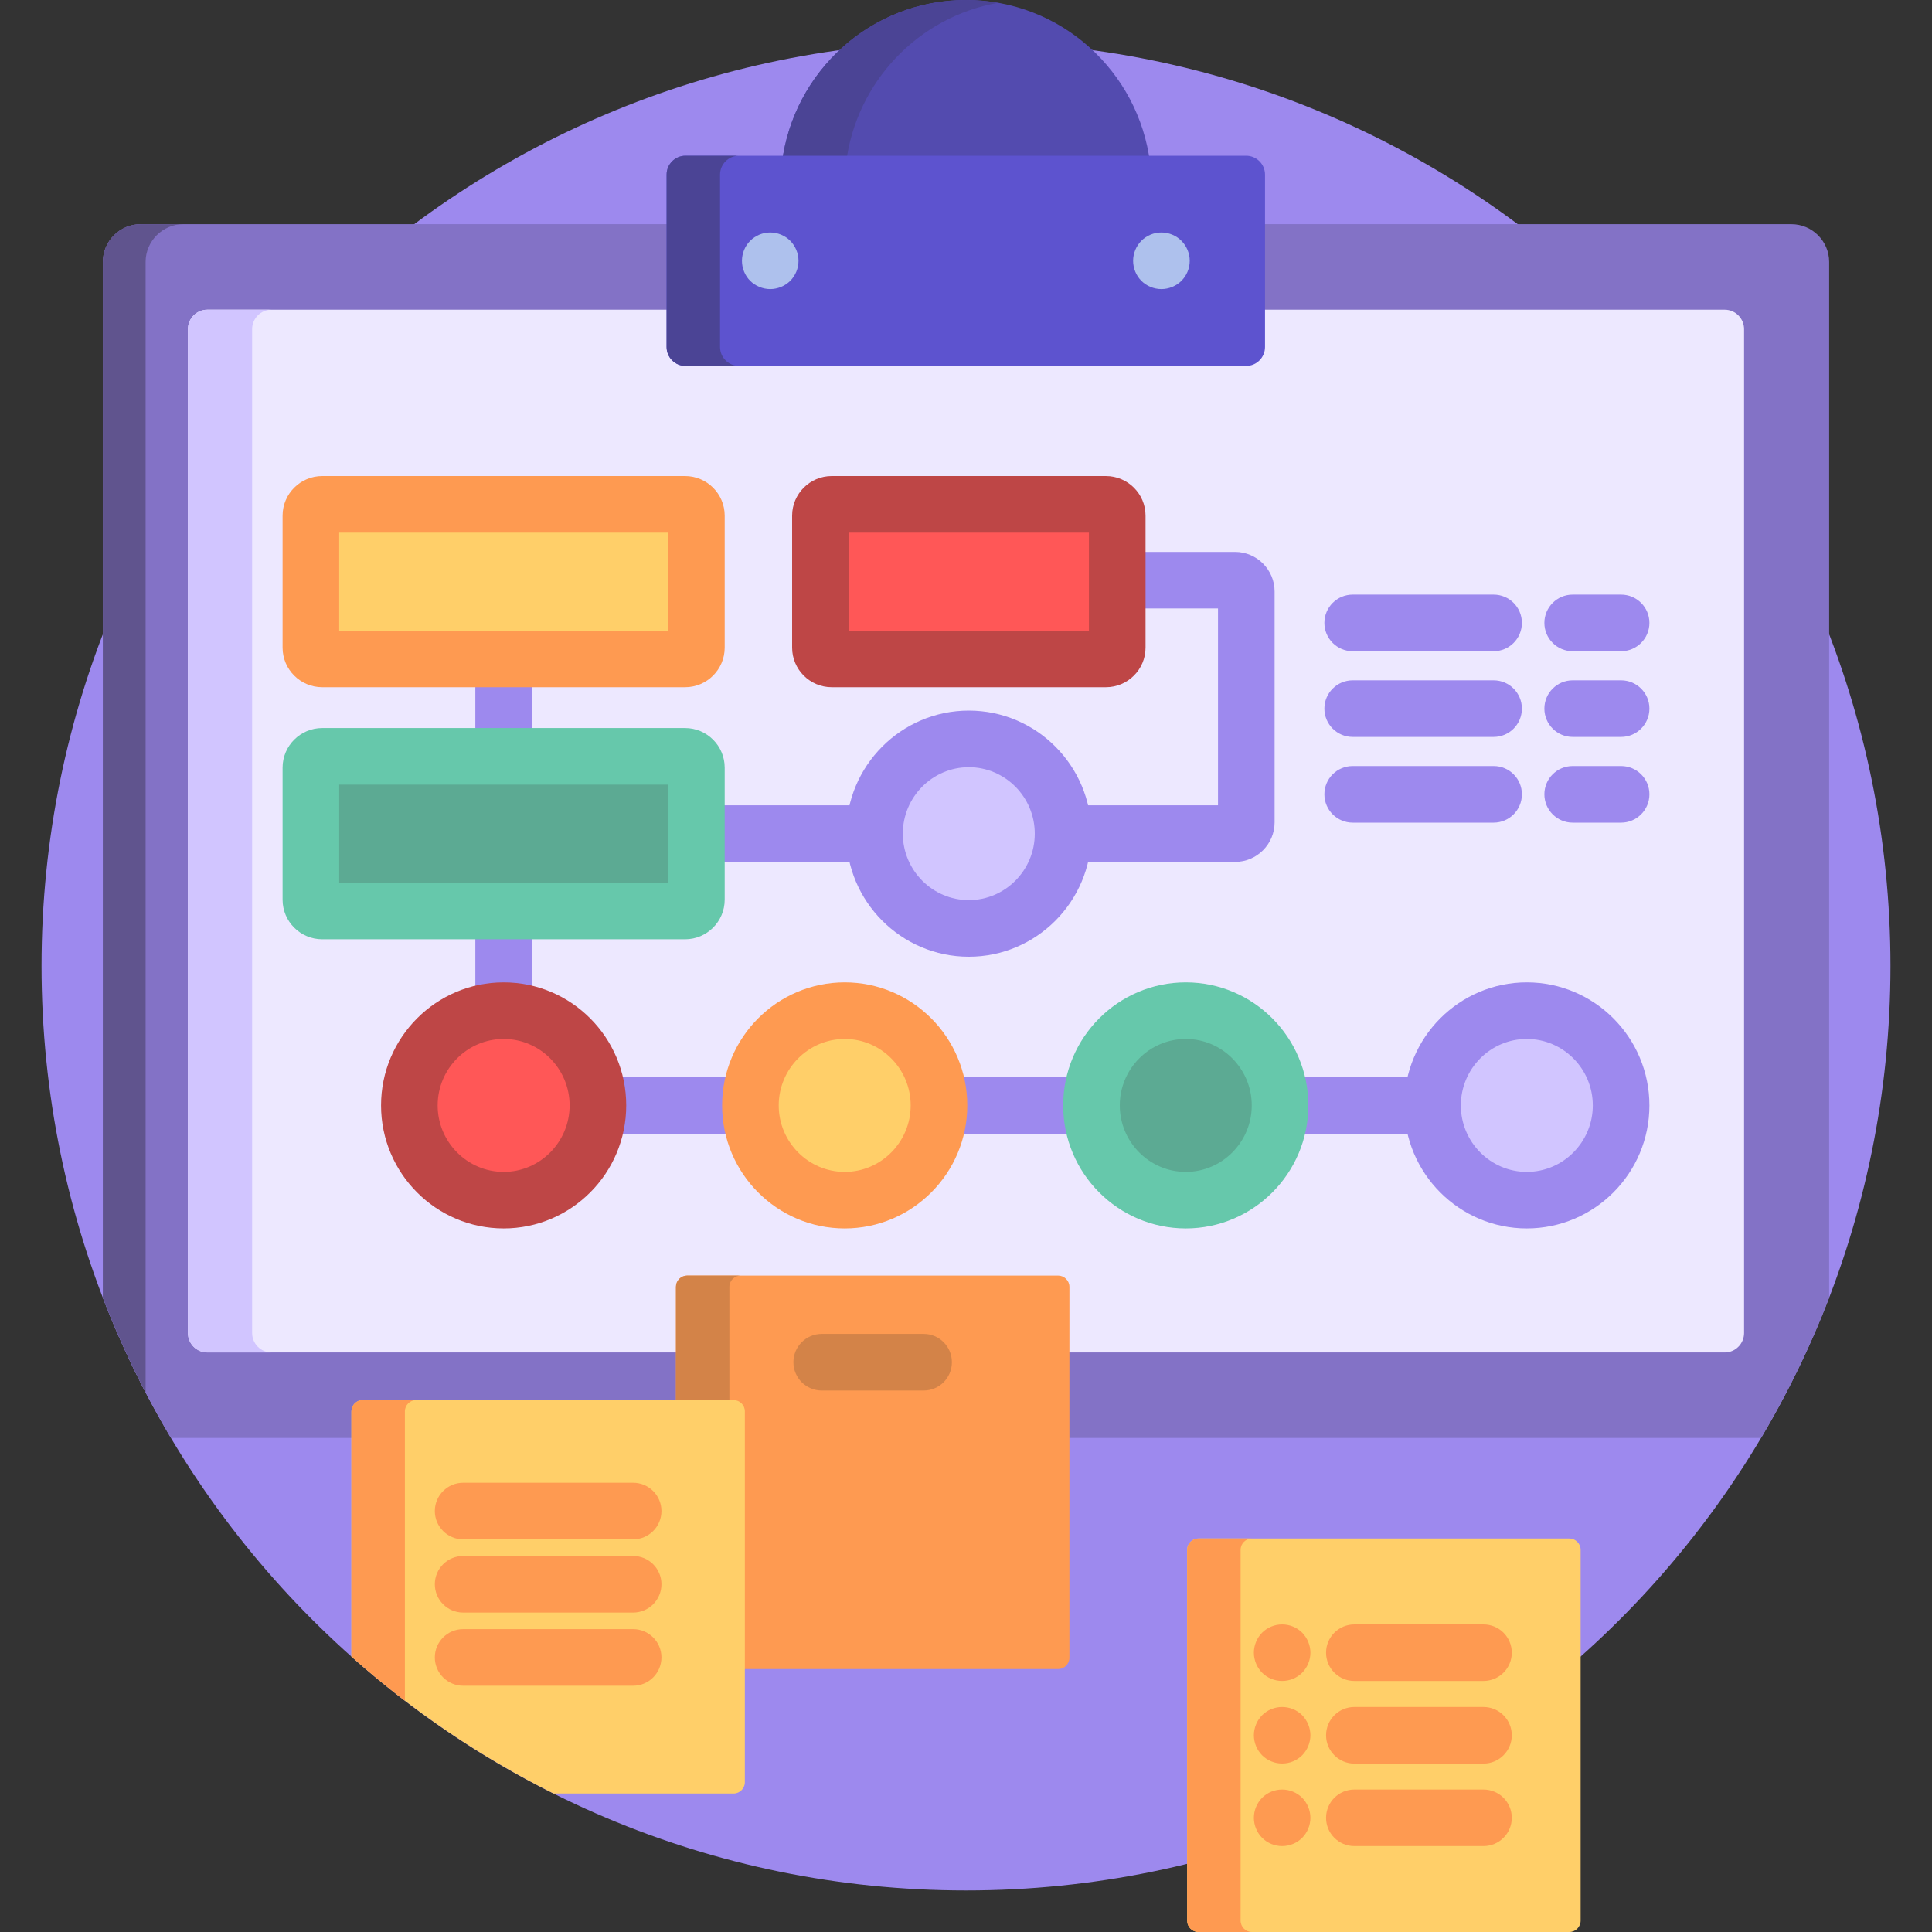 <svg width="30" height="30" viewBox="0 0 30 30" fill="none" xmlns="http://www.w3.org/2000/svg">
<rect x="0" y="0" width="30" height="30" fill="#333333" stroke="none"/>
<g clip-path="url(#clip0_3222_3808)">
<path d="M15 29.355C22.928 29.355 29.355 22.928 29.355 15C29.355 7.072 22.928 0.645 15 0.645C7.072 0.645 0.645 7.072 0.645 15C0.645 22.928 7.072 29.355 15 29.355Z" fill="#9D89EE"/>
<path d="M17.859 2.536C17.682 1.106 16.47 0 15 0C13.53 0 12.318 1.106 12.141 2.536H17.859Z" fill="#534BAF"/>
<path d="M15.498 0.044C15.336 0.015 15.17 0 15 0C13.53 0 12.318 1.106 12.141 2.536H13.137C13.294 1.272 14.26 0.261 15.498 0.044Z" fill="#4B4495"/>
<path d="M27.817 3.481H19.526V5.389C19.526 5.486 19.447 5.565 19.35 5.565H10.644C10.547 5.565 10.468 5.486 10.468 5.389V3.481H2.183C1.861 3.481 1.597 3.745 1.597 4.067V20.15C1.889 20.91 2.244 21.638 2.655 22.328H5.574V21.916C5.574 21.884 5.601 21.858 5.632 21.858H10.613V19.983C10.613 19.951 10.64 19.924 10.671 19.924H16.43C16.462 19.924 16.488 19.951 16.488 19.983V22.328H27.345C27.756 21.638 28.111 20.91 28.403 20.15V4.067C28.403 3.745 28.139 3.481 27.817 3.481Z" fill="#8372C6"/>
<path d="M2.261 4.067C2.261 3.745 2.525 3.481 2.847 3.481H2.183C1.861 3.481 1.597 3.745 1.597 4.067V20.15C1.791 20.655 2.014 21.146 2.261 21.622V4.067Z" fill="#60548E"/>
<path d="M26.782 4.809H19.526V5.389C19.526 5.486 19.447 5.565 19.351 5.565H10.644C10.547 5.565 10.468 5.486 10.468 5.389V4.809H3.219C3.053 4.809 2.918 4.945 2.918 5.111V20.699C2.918 20.865 3.053 21.001 3.219 21.001H10.613V19.983C10.613 19.951 10.64 19.924 10.671 19.924H16.43C16.462 19.924 16.488 19.951 16.488 19.983V21.001H26.782C26.947 21.001 27.082 20.865 27.082 20.699V5.111C27.082 4.945 26.947 4.809 26.782 4.809Z" fill="#EDE8FF"/>
<path d="M3.915 20.699V5.111C3.915 4.945 4.05 4.809 4.215 4.809H3.219C3.053 4.809 2.918 4.945 2.918 5.111V20.699C2.918 20.865 3.053 21.001 3.219 21.001H4.215C4.05 21.001 3.915 20.865 3.915 20.699Z" fill="#D1C5FF"/>
<path d="M11.415 17.604C11.379 17.463 11.36 17.316 11.36 17.164C11.36 17.013 11.379 16.865 11.415 16.725H9.522C9.558 16.865 9.577 17.013 9.577 17.164C9.577 17.316 9.558 17.463 9.522 17.604H11.415Z" fill="#9D89EE"/>
<path d="M16.711 17.604C16.675 17.463 16.656 17.316 16.656 17.164C16.656 17.013 16.675 16.865 16.711 16.725H14.818C14.854 16.865 14.873 17.013 14.873 17.164C14.873 17.316 14.854 17.463 14.818 17.604H16.711Z" fill="#9D89EE"/>
<path d="M22.007 17.604C21.971 17.463 21.952 17.316 21.952 17.164C21.952 17.013 21.971 16.865 22.007 16.725H20.114C20.15 16.865 20.169 17.013 20.169 17.164C20.169 17.316 20.15 17.463 20.114 17.604H22.007Z" fill="#9D89EE"/>
<path d="M13.342 12.505H11.087V13.384H13.342C13.306 13.243 13.287 13.096 13.287 12.944C13.287 12.793 13.306 12.646 13.342 12.505Z" fill="#9D89EE"/>
<path d="M7.821 15.4C7.973 15.4 8.12 15.419 8.26 15.456V14.418H7.381V15.456C7.522 15.419 7.669 15.4 7.821 15.4Z" fill="#9D89EE"/>
<path d="M8.26 10.505H7.381V11.471H8.26V10.505Z" fill="#9D89EE"/>
<path d="M10.813 13.97C10.813 14.066 10.734 14.145 10.638 14.145H5.004C4.907 14.145 4.828 14.066 4.828 13.97V11.92C4.828 11.823 4.907 11.744 5.004 11.744H10.638C10.734 11.744 10.813 11.823 10.813 11.92V13.97Z" fill="#5CAA93"/>
<path d="M10.638 14.585H5.004C4.664 14.585 4.388 14.309 4.388 13.97V11.92C4.388 11.581 4.664 11.305 5.004 11.305H10.638C10.977 11.305 11.253 11.581 11.253 11.92V13.97C11.253 14.309 10.977 14.585 10.638 14.585ZM5.267 13.706H10.374V12.184H5.267V13.706Z" fill="#66C8AB"/>
<path d="M10.813 10.056C10.813 10.153 10.734 10.232 10.638 10.232H5.004C4.907 10.232 4.828 10.153 4.828 10.056V8.007C4.828 7.91 4.907 7.831 5.004 7.831H10.638C10.734 7.831 10.813 7.91 10.813 8.007V10.056Z" fill="#FFCF69"/>
<path d="M10.638 10.671H5.004C4.664 10.671 4.388 10.395 4.388 10.056V8.007C4.388 7.668 4.664 7.392 5.004 7.392H10.638C10.977 7.392 11.253 7.668 11.253 8.007V10.056C11.253 10.395 10.977 10.671 10.638 10.671ZM5.267 9.792H10.374V8.271H5.267V9.792Z" fill="#FE9A51"/>
<path d="M19.177 8.57H17.622V9.448H18.913V12.505H16.745C16.781 12.646 16.8 12.793 16.8 12.945C16.8 13.097 16.781 13.244 16.745 13.384H19.177C19.516 13.384 19.792 13.108 19.792 12.769V9.185C19.792 8.846 19.516 8.57 19.177 8.57Z" fill="#9D89EE"/>
<path d="M17.348 10.056C17.348 10.153 17.269 10.232 17.172 10.232H12.915C12.818 10.232 12.739 10.153 12.739 10.056V8.007C12.739 7.91 12.818 7.831 12.915 7.831H17.172C17.269 7.831 17.348 7.91 17.348 8.007V10.056Z" fill="#FF5757"/>
<path d="M17.172 10.671H12.915C12.576 10.671 12.3 10.395 12.3 10.056V8.007C12.3 7.668 12.576 7.392 12.915 7.392H17.172C17.512 7.392 17.788 7.668 17.788 8.007V10.056C17.788 10.395 17.512 10.671 17.172 10.671ZM13.178 9.792H16.909V8.271H13.178V9.792Z" fill="#BE4646"/>
<path d="M15.043 14.416C15.852 14.416 16.507 13.757 16.507 12.944C16.507 12.132 15.852 11.473 15.043 11.473C14.235 11.473 13.58 12.132 13.58 12.944C13.58 13.757 14.235 14.416 15.043 14.416Z" fill="#D1C5FF"/>
<path d="M15.044 14.856C13.994 14.856 13.14 13.998 13.14 12.945C13.14 11.891 13.994 11.034 15.044 11.034C16.093 11.034 16.947 11.891 16.947 12.945C16.947 13.998 16.093 14.856 15.044 14.856ZM15.044 11.913C14.479 11.913 14.019 12.376 14.019 12.945C14.019 13.514 14.479 13.977 15.044 13.977C15.608 13.977 16.068 13.514 16.068 12.945C16.068 12.376 15.608 11.913 15.044 11.913Z" fill="#9D89EE"/>
<path d="M7.82 18.636C8.629 18.636 9.284 17.977 9.284 17.164C9.284 16.352 8.629 15.693 7.82 15.693C7.012 15.693 6.357 16.352 6.357 17.164C6.357 17.977 7.012 18.636 7.82 18.636Z" fill="#FF5757"/>
<path d="M7.821 19.075C6.771 19.075 5.917 18.218 5.917 17.165C5.917 16.111 6.771 15.254 7.821 15.254C8.87 15.254 9.724 16.111 9.724 17.165C9.724 18.218 8.87 19.075 7.821 19.075ZM7.821 16.133C7.256 16.133 6.796 16.596 6.796 17.165C6.796 17.733 7.256 18.197 7.821 18.197C8.385 18.197 8.845 17.733 8.845 17.165C8.845 16.596 8.385 16.133 7.821 16.133Z" fill="#BE4646"/>
<path d="M13.116 18.636C13.925 18.636 14.58 17.977 14.58 17.164C14.58 16.352 13.925 15.693 13.116 15.693C12.308 15.693 11.653 16.352 11.653 17.164C11.653 17.977 12.308 18.636 13.116 18.636Z" fill="#FFCF69"/>
<path d="M13.117 19.075C12.067 19.075 11.213 18.218 11.213 17.165C11.213 16.111 12.067 15.254 13.117 15.254C14.166 15.254 15.02 16.111 15.02 17.165C15.02 18.218 14.166 19.075 13.117 19.075ZM13.117 16.133C12.552 16.133 12.092 16.596 12.092 17.165C12.092 17.733 12.552 18.197 13.117 18.197C13.681 18.197 14.141 17.733 14.141 17.165C14.141 16.596 13.681 16.133 13.117 16.133Z" fill="#FE9A51"/>
<path d="M18.413 18.636C19.221 18.636 19.876 17.977 19.876 17.164C19.876 16.352 19.221 15.693 18.413 15.693C17.604 15.693 16.949 16.352 16.949 17.164C16.949 17.977 17.604 18.636 18.413 18.636Z" fill="#5CAA93"/>
<path d="M18.413 19.075C17.363 19.075 16.509 18.218 16.509 17.165C16.509 16.111 17.363 15.254 18.413 15.254C19.462 15.254 20.316 16.111 20.316 17.165C20.316 18.218 19.462 19.075 18.413 19.075ZM18.413 16.133C17.848 16.133 17.388 16.596 17.388 17.165C17.388 17.733 17.848 18.197 18.413 18.197C18.977 18.197 19.437 17.733 19.437 17.165C19.437 16.596 18.977 16.133 18.413 16.133Z" fill="#66C8AB"/>
<path d="M23.708 18.636C24.517 18.636 25.172 17.977 25.172 17.164C25.172 16.352 24.517 15.693 23.708 15.693C22.9 15.693 22.244 16.352 22.244 17.164C22.244 17.977 22.9 18.636 23.708 18.636Z" fill="#D1C5FF"/>
<path d="M23.708 19.075C22.659 19.075 21.805 18.218 21.805 17.165C21.805 16.111 22.659 15.254 23.708 15.254C24.758 15.254 25.612 16.111 25.612 17.165C25.612 18.218 24.758 19.075 23.708 19.075ZM23.708 16.133C23.143 16.133 22.684 16.596 22.684 17.165C22.684 17.733 23.144 18.197 23.708 18.197C24.273 18.197 24.733 17.733 24.733 17.165C24.733 16.596 24.273 16.133 23.708 16.133Z" fill="#9D89EE"/>
<path d="M23.193 10.112H21.004C20.762 10.112 20.565 9.915 20.565 9.672C20.565 9.43 20.762 9.233 21.004 9.233H23.193C23.436 9.233 23.632 9.43 23.632 9.672C23.632 9.915 23.436 10.112 23.193 10.112Z" fill="#9D89EE"/>
<path d="M23.193 11.443H21.004C20.762 11.443 20.565 11.246 20.565 11.003C20.565 10.761 20.762 10.564 21.004 10.564H23.193C23.436 10.564 23.632 10.761 23.632 11.003C23.632 11.246 23.436 11.443 23.193 11.443Z" fill="#9D89EE"/>
<path d="M23.193 12.774H21.004C20.762 12.774 20.565 12.577 20.565 12.334C20.565 12.091 20.762 11.895 21.004 11.895H23.193C23.436 11.895 23.632 12.091 23.632 12.334C23.632 12.577 23.436 12.774 23.193 12.774Z" fill="#9D89EE"/>
<path d="M25.172 10.112H24.42C24.178 10.112 23.981 9.915 23.981 9.672C23.981 9.43 24.178 9.233 24.42 9.233H25.172C25.415 9.233 25.612 9.43 25.612 9.672C25.612 9.915 25.415 10.112 25.172 10.112Z" fill="#9D89EE"/>
<path d="M25.172 11.443H24.42C24.178 11.443 23.981 11.246 23.981 11.003C23.981 10.761 24.178 10.564 24.42 10.564H25.172C25.415 10.564 25.612 10.761 25.612 11.003C25.612 11.246 25.415 11.443 25.172 11.443Z" fill="#9D89EE"/>
<path d="M25.172 12.774H24.42C24.178 12.774 23.981 12.577 23.981 12.334C23.981 12.091 24.178 11.895 24.42 11.895H25.172C25.415 11.895 25.612 12.091 25.612 12.334C25.612 12.577 25.415 12.774 25.172 12.774Z" fill="#9D89EE"/>
<path d="M10.644 5.682C10.483 5.682 10.351 5.55 10.351 5.389V2.711C10.351 2.55 10.483 2.418 10.644 2.418H19.35C19.512 2.418 19.643 2.55 19.643 2.711V5.389C19.643 5.55 19.512 5.682 19.35 5.682H10.644Z" fill="#5D53CF"/>
<path d="M11.181 5.389V2.711C11.181 2.55 11.313 2.418 11.474 2.418H10.644C10.483 2.418 10.351 2.55 10.351 2.711V5.389C10.351 5.55 10.483 5.682 10.644 5.682H11.474C11.313 5.682 11.181 5.55 11.181 5.389Z" fill="#4B4495"/>
<path d="M11.96 4.489C11.845 4.489 11.731 4.442 11.649 4.361C11.567 4.279 11.521 4.166 11.521 4.05C11.521 3.934 11.567 3.821 11.649 3.739C11.731 3.657 11.844 3.61 11.96 3.61C12.075 3.61 12.189 3.657 12.271 3.739C12.352 3.821 12.399 3.934 12.399 4.05C12.399 4.166 12.352 4.279 12.271 4.361C12.189 4.442 12.075 4.489 11.96 4.489Z" fill="#AEC1ED"/>
<path d="M18.034 4.489C17.918 4.489 17.805 4.442 17.723 4.361C17.642 4.279 17.595 4.166 17.595 4.05C17.595 3.934 17.642 3.821 17.723 3.739C17.805 3.657 17.918 3.61 18.034 3.61C18.15 3.61 18.263 3.657 18.345 3.739C18.427 3.821 18.474 3.934 18.474 4.05C18.474 4.166 18.427 4.279 18.345 4.361C18.263 4.442 18.15 4.489 18.034 4.489Z" fill="#AEC1ED"/>
<path d="M16.43 19.807H10.671C10.575 19.807 10.496 19.886 10.496 19.982V21.857H11.391C11.422 21.857 11.449 21.884 11.449 21.916V25.917H16.43C16.526 25.917 16.606 25.838 16.606 25.741V19.982C16.606 19.886 16.526 19.807 16.43 19.807Z" fill="#FE9A51"/>
<path d="M11.326 21.857V19.982C11.326 19.886 11.405 19.807 11.502 19.807H10.671C10.575 19.807 10.496 19.886 10.496 19.982V21.857H11.326Z" fill="#D38348"/>
<path d="M14.342 21.592H12.76C12.517 21.592 12.32 21.395 12.32 21.152C12.32 20.91 12.517 20.713 12.76 20.713H14.342C14.585 20.713 14.781 20.91 14.781 21.152C14.781 21.395 14.585 21.592 14.342 21.592Z" fill="#D38348"/>
<path d="M11.391 21.74H5.632C5.536 21.74 5.457 21.819 5.457 21.916V25.723C6.4 26.563 7.455 27.28 8.596 27.85H11.391C11.487 27.85 11.566 27.771 11.566 27.675V21.916C11.566 21.819 11.487 21.74 11.391 21.74Z" fill="#FFCF69"/>
<path d="M6.287 21.916C6.287 21.819 6.366 21.74 6.463 21.74H5.632C5.536 21.74 5.457 21.819 5.457 21.916V25.723C5.724 25.961 6.002 26.19 6.287 26.408V21.916Z" fill="#FE9A51"/>
<path d="M9.831 23.903H7.192C6.949 23.903 6.752 23.706 6.752 23.463C6.752 23.221 6.949 23.024 7.192 23.024H9.831C10.074 23.024 10.271 23.221 10.271 23.463C10.271 23.706 10.074 23.903 9.831 23.903Z" fill="#FE9A51"/>
<path d="M9.831 25.04H7.192C6.949 25.04 6.752 24.843 6.752 24.6C6.752 24.357 6.949 24.161 7.192 24.161H9.831C10.074 24.161 10.271 24.357 10.271 24.6C10.271 24.843 10.074 25.04 9.831 25.04Z" fill="#FE9A51"/>
<path d="M9.831 26.176H7.192C6.949 26.176 6.752 25.979 6.752 25.736C6.752 25.494 6.949 25.297 7.192 25.297H9.831C10.074 25.297 10.271 25.494 10.271 25.736C10.271 25.979 10.074 26.176 9.831 26.176Z" fill="#FE9A51"/>
<path d="M24.544 29.824C24.544 29.921 24.465 30 24.368 30H18.609C18.513 30 18.434 29.921 18.434 29.824V24.066C18.434 23.969 18.513 23.89 18.609 23.89H24.368C24.465 23.89 24.544 23.969 24.544 24.066V29.824Z" fill="#FFCF69"/>
<path d="M19.264 29.824V24.066C19.264 23.969 19.343 23.89 19.44 23.89H18.609C18.513 23.89 18.434 23.969 18.434 24.066V29.824C18.434 29.921 18.513 30 18.609 30H19.44C19.343 30 19.264 29.921 19.264 29.824Z" fill="#FE9A51"/>
<path d="M19.909 26.102C19.793 26.102 19.679 26.056 19.598 25.974C19.517 25.892 19.47 25.779 19.47 25.663C19.47 25.548 19.517 25.434 19.598 25.352C19.68 25.27 19.793 25.224 19.909 25.224C20.025 25.224 20.138 25.27 20.22 25.352C20.301 25.435 20.348 25.548 20.348 25.663C20.348 25.779 20.301 25.892 20.22 25.974C20.138 26.056 20.025 26.102 19.909 26.102Z" fill="#FE9A51"/>
<path d="M19.909 27.384C19.793 27.384 19.68 27.338 19.598 27.256C19.517 27.174 19.47 27.061 19.47 26.945C19.47 26.83 19.517 26.716 19.598 26.634C19.68 26.552 19.793 26.506 19.909 26.506C20.025 26.506 20.138 26.552 20.22 26.634C20.301 26.717 20.348 26.83 20.348 26.945C20.348 27.061 20.301 27.174 20.22 27.256C20.138 27.338 20.025 27.384 19.909 27.384Z" fill="#FE9A51"/>
<path d="M19.909 28.666C19.793 28.666 19.68 28.62 19.598 28.538C19.517 28.456 19.47 28.343 19.47 28.227C19.47 28.112 19.517 27.998 19.598 27.916C19.68 27.834 19.793 27.788 19.909 27.788C20.025 27.788 20.138 27.834 20.22 27.916C20.301 27.998 20.348 28.112 20.348 28.227C20.348 28.343 20.301 28.456 20.22 28.538C20.138 28.62 20.025 28.666 19.909 28.666Z" fill="#FE9A51"/>
<path d="M23.035 26.102H21.03C20.788 26.102 20.591 25.906 20.591 25.663C20.591 25.42 20.788 25.224 21.03 25.224H23.035C23.278 25.224 23.475 25.42 23.475 25.663C23.475 25.906 23.278 26.102 23.035 26.102Z" fill="#FE9A51"/>
<path d="M23.035 27.385H21.03C20.788 27.385 20.591 27.188 20.591 26.945C20.591 26.703 20.788 26.506 21.03 26.506H23.035C23.278 26.506 23.475 26.703 23.475 26.945C23.475 27.188 23.278 27.385 23.035 27.385Z" fill="#FE9A51"/>
<path d="M23.035 28.666H21.03C20.788 28.666 20.591 28.47 20.591 28.227C20.591 27.984 20.788 27.788 21.03 27.788H23.035C23.278 27.788 23.475 27.984 23.475 28.227C23.475 28.47 23.278 28.666 23.035 28.666Z" fill="#FE9A51"/>
</g>
<defs>
<clipPath id="clip0_3222_3808">
<rect width="30" height="30" fill="white"/>
</clipPath>
</defs>
</svg>
